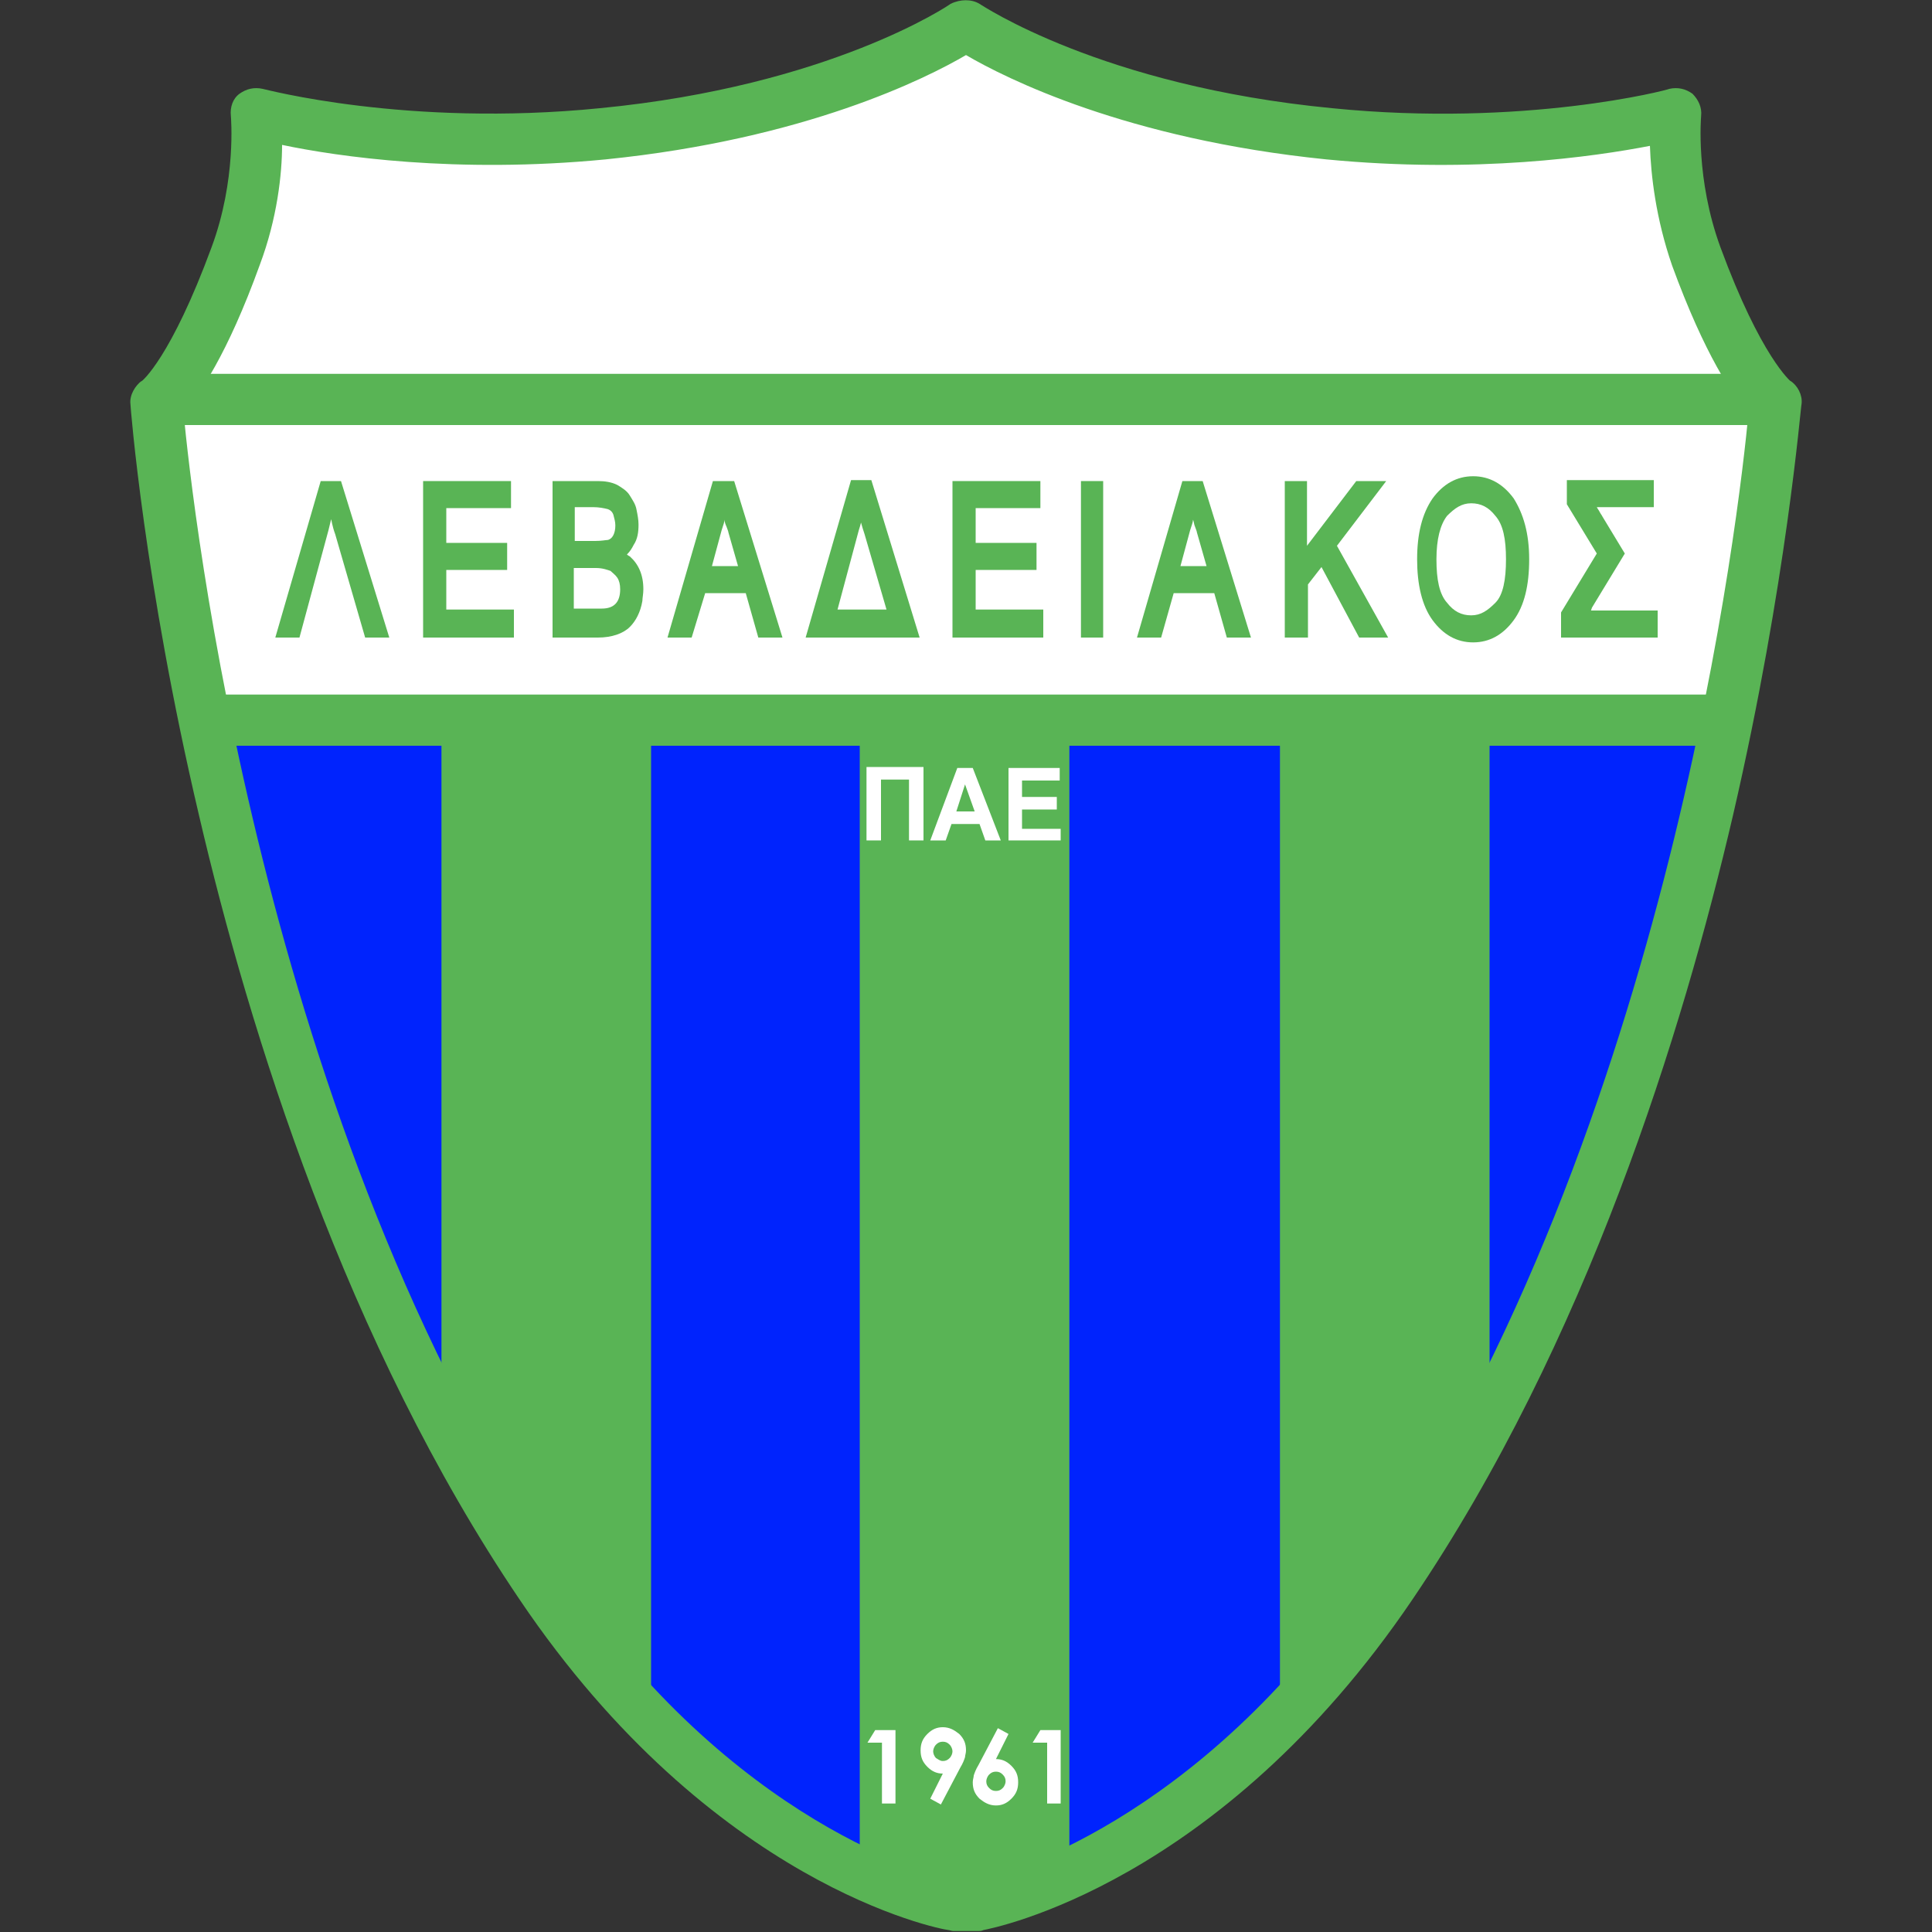 <?xml version="1.0" encoding="utf-8"?>
<!-- Generator: Adobe Illustrator 21.1.0, SVG Export Plug-In . SVG Version: 6.00 Build 0)  -->
<svg version="1.1"
	 id="svg2" inkscape:version="0.48.2 r9819" sodipodi:docname="FP_04_PAOK_OSFP.pdf" xmlns:cc="http://creativecommons.org/ns#" xmlns:dc="http://purl.org/dc/elements/1.1/" xmlns:inkscape="http://www.inkscape.org/namespaces/inkscape" xmlns:rdf="http://www.w3.org/1999/02/22-rdf-syntax-ns#" xmlns:sodipodi="http://sodipodi.sourceforge.net/DTD/sodipodi-0.dtd" xmlns:svg="http://www.w3.org/2000/svg"
	 xmlns="http://www.w3.org/2000/svg" xmlns:xlink="http://www.w3.org/1999/xlink" x="0px" y="0px" viewBox="0 0 200 200"
	 style="enable-background:new 0 0 200 200;" xml:space="preserve">
<rect x="0" y="0" width="200" height="200" fill="#333333" stroke="none"/>
<style type="text/css">
	.st0{fill:#0023FD;}
	.st1{fill:#FFFFFF;}
	.st2{fill:#59B455;}
</style>
<g>
	<path id="path1774" inkscape:connector-curvature="0" class="st0" d="M98.7,197.3c0,0-23.1-4.2-42.7-33.1
		C21.5,113.3,16.3,41.7,16.3,41.7s3.5-2.3,8.2-15.1c2.9-7.7,2.1-14.8,2.1-14.8s15.1,4.2,35.9,2.1C87.3,11.4,100,2.6,100,2.6
		s12.7,8.8,37.6,11.3c20.7,2.1,35.9-2.1,35.9-2.1s-0.7,7.1,2.1,14.8c4.7,12.9,8.2,15.1,8.2,15.1s-5.3,71.6-39.8,122.5
		c-19.5,28.9-42.7,33.1-42.7,33.1H98.7z"/>
	<path id="path1778" inkscape:connector-curvature="0" class="st1" d="M27.5,12.6c0,0,20.1,4.7,40.9,0.5c20.9-4.3,31.7-9.8,31.7-9.8
		s17.4,10.1,40.4,11.3c23,1.3,32.2-1.6,32.2-1.6s-0.5,6.1,3.9,15.9c4.5,9.8,6.3,13.7,6.3,13.7s0,5.3-1.3,15.1
		c-1.3,9.8-2.9,17.4-2.9,17.4L21.6,74.8c0,0-2.1-6.6-3.7-18.5c-1.5-11.9-1.8-13.5-1.8-13.5s3.9-4.5,7.7-14
		C27.5,19.4,27.5,12.6,27.5,12.6"/>
	<path id="path1780" inkscape:connector-curvature="0" class="st2" d="M18.5,44h164.6v-5.3H18.5V44L18.5,44z"/>
	<path id="path1784" inkscape:connector-curvature="0" class="st2" d="M154.2,145.3l-7.9,15.3l-13.8,17.1V74.4h21.7L154.2,145.3z"/>
	<path id="path1786" inkscape:connector-curvature="0" class="st2" d="M110.8,196.1H89V74.4h21.7V196.1z"/>
	<path id="path1790" inkscape:connector-curvature="0" class="st2" d="M67.4,177.1l-16.1-17.9l-5.6-12.9V74.4h21.7V177.1z"/>
	<path id="path1792" inkscape:connector-curvature="0" class="st2" d="M21.1,77.2h158.2v-5.3H21.1V77.2z"/>
	<path id="path1796" inkscape:connector-curvature="0" class="st2" d="M40.3,66h-2.5l-3.1-10.7c-0.3-0.8-0.4-1.5-0.5-2
		C34.1,53,34,52.6,33.9,52l0.8-0.1c-0.1,0.4-0.1,0.9-0.3,1.5c-0.1,0.2-0.2,0.7-0.4,1.5L31,66h-2.5l4.7-16.2h2.1L40.3,66z"/>
	<path id="path1800" inkscape:connector-curvature="0" class="st2" d="M53.1,66h-9.3V49.8h9.1v2.8h-6.7v3.6h6.3V59h-6.3v4.1h7V66z"
		/>
	<path id="path1804" inkscape:connector-curvature="0" class="st2" d="M66.6,61c0,0.5-0.1,0.9-0.1,1.2c-0.2,1.2-0.7,2.1-1.3,2.7
		c-0.7,0.7-1.9,1.1-3.3,1.1h-4.7V49.8h4.7c0.7,0,1.4,0.1,2,0.4c0.5,0.3,1,0.6,1.3,1.1s0.6,0.9,0.7,1.5c0.1,0.5,0.2,1,0.2,1.5
		c0,0.8-0.1,1.5-0.5,2.1c-0.2,0.4-0.4,0.7-0.7,1c0,0,0.1,0.1,0.3,0.2C66.1,58.4,66.6,59.5,66.6,61 M63.7,54.4c0-0.4-0.1-0.7-0.2-1.1
		c-0.1-0.3-0.3-0.5-0.6-0.6c-0.4-0.1-0.9-0.2-1.5-0.2h-1.9V56h2.1c0.7,0,1.1-0.1,1.3-0.1C63.4,55.8,63.7,55.2,63.7,54.4 M64.2,61
		c0-0.5-0.1-0.9-0.3-1.2c-0.2-0.3-0.5-0.5-0.7-0.7c-0.3-0.1-0.8-0.3-1.5-0.3h-2.3v4.2h2.4c0.3,0,0.5,0,0.5,0
		C63.6,63,64.2,62.3,64.2,61"/>
	<path id="path1808" inkscape:connector-curvature="0" class="st2" d="M81,66h-2.5l-1.3-4.6h-4.2L71.6,66h-2.5l4.7-16.2H76L81,66
		 M75,53.8c0,0.2-0.1,0.5-0.3,1.1l-1,3.7h2.7l-1-3.5c0-0.1-0.1-0.3-0.2-0.6C75.1,54.3,75,54,75,53.8"/>
	<path id="path1812" inkscape:connector-curvature="0" class="st2" d="M95.2,66L93,66L83.4,66l4.7-16.3h2.1L95.2,66 M91.8,63.2
		l-2.3-7.9c-0.3-0.9-0.5-1.6-0.5-2C89,53,88.9,52.6,88.8,52l0.8-0.1c-0.1,0.5-0.1,1-0.3,1.5c-0.1,0.4-0.2,0.9-0.4,1.5l-2.2,8.2H91.8
		z"/>
	<path id="path1816" inkscape:connector-curvature="0" class="st2" d="M107.9,66h-9.3V49.8h9.1v2.8h-6.7v3.6h6.3V59h-6.3v4.1h7V66z"
		/>
	<path id="path1818" inkscape:connector-curvature="0" class="st2" d="M114.2,66h-2.3V49.8h2.3V66z"/>
	<path id="path1822" inkscape:connector-curvature="0" class="st2" d="M129.5,66H127l-1.3-4.6h-4.2l-1.3,4.6h-2.5l4.7-16.2h2.1
		L129.5,66 M123.5,53.8c0,0.2-0.1,0.5-0.3,1.1l-1,3.7h2.7l-1-3.5c0-0.1-0.1-0.3-0.2-0.6C123.6,54.3,123.6,54,123.5,53.8"/>
	<path id="path1826" inkscape:connector-curvature="0" class="st2" d="M143.7,66h-3l-3.9-7.3l-1.4,1.8V66H133V49.8h2.3v6.7l5.1-6.7
		h3.1l-5.1,6.7L143.7,66z"/>
	<path id="path1830" inkscape:connector-curvature="0" class="st2" d="M158.3,57.9c0,2.7-0.5,4.8-1.6,6.3c-1.1,1.5-2.5,2.3-4.2,2.3
		c-1.7,0-3.1-0.8-4.2-2.3s-1.6-3.7-1.6-6.3s0.5-4.7,1.6-6.3c1.1-1.5,2.5-2.3,4.2-2.3c1.7,0,3.1,0.8,4.2,2.3
		C157.7,53.2,158.3,55.2,158.3,57.9 M155.9,57.9c0-2.1-0.3-3.6-1.1-4.5c-0.7-0.9-1.5-1.3-2.5-1.3s-1.7,0.5-2.5,1.3
		c-0.7,0.9-1.1,2.4-1.1,4.5c0,2.1,0.3,3.6,1.1,4.5c0.7,0.9,1.5,1.3,2.5,1.3s1.7-0.5,2.5-1.3C155.6,61.6,155.9,60,155.9,57.9"/>
	<path id="path1834" inkscape:connector-curvature="0" class="st2" d="M171.5,66h-9.9v-2.6l3.7-6.1l-3.1-5.1v-2.5h9v2.8h-5.9
		c0.1,0.2,0.2,0.3,0.3,0.5s0.2,0.3,0.3,0.5l2.3,3.8l-3.4,5.6l-0.1,0.3h6.9V66z"/>
	<path id="path1838" inkscape:connector-curvature="0" class="st2" d="M98.4,0.4c-0.1,0.1-12.5,8.5-36.3,10.8c-20,2-34.8-2-34.9-2
		c-0.9-0.2-1.7,0-2.4,0.5c-0.7,0.5-1,1.4-0.9,2.3c0,0.1,0.6,6.6-2,13.6c-4.2,11.4-7.2,13.9-7.3,13.9l0.1-0.1
		c-0.7,0.5-1.3,1.5-1.2,2.4c0,0.2,1.4,18.4,7.1,42.6c5.2,22.3,15.2,54.6,33.2,81.2c19.9,29.5,43.4,34.1,44.4,34.2
		c0.1,0,0.3,0.1,0.5,0.1h2.6c0.1,0,0.3,0,0.5-0.1c1-0.2,24.4-4.7,44.4-34.2c18.1-26.7,28-58.9,33.2-81.2c5.6-24.2,7-42.4,7.1-42.6
		c0.1-0.9-0.4-1.9-1.2-2.4l0.1,0.1c0,0-3.1-2.5-7.3-13.9c-2.6-7.1-2-13.5-2-13.6c0.1-0.9-0.3-1.7-0.9-2.3c-0.7-0.5-1.5-0.7-2.4-0.5
		c-0.1,0.1-15,4-34.9,2C114,8.9,101.6,0.5,101.4,0.4C100.6-0.1,99.4-0.1,98.4,0.4 M62.7,16.5C83.4,14.4,95.9,8.1,100,5.7
		c4.1,2.4,16.6,8.7,37.3,10.8c15.5,1.5,27.8-0.3,33.5-1.4c0.1,3,0.6,7.5,2.3,12.4c3.4,9.3,6.3,13.5,7.9,15.3
		c-0.9,9.5-8,73.8-39.3,120c-17.7,26.1-38.5,31.5-40.7,31.9c-0.4,0-1.7,0-2.1,0c-2.2-0.5-23.1-5.8-40.7-31.9
		C26.9,116.6,19.9,52.2,19,42.7c1.6-1.8,4.5-5.9,7.9-15.3c1.8-4.8,2.3-9.4,2.3-12.4C34.9,16.2,47.2,18,62.7,16.5"/>
	<path id="path1842" inkscape:connector-curvature="0" class="st1" d="M89.8,79.4h5.8V87h-1.5v-6.3h-2.9V87h-1.5V79.4z"/>
	<path id="path1846" inkscape:connector-curvature="0" class="st1" d="M103.6,87H102l-0.6-1.7h-2.9L97.9,87h-1.6l2.8-7.5h1.6
		L103.6,87 M100.9,84l-1-2.8L99,84H100.9z"/>
	<path id="path1850" inkscape:connector-curvature="0" class="st1" d="M104.4,87v-7.5h5.3v1.3h-3.9v1.7h3.6v1.3h-3.6v2h4V87
		L104.4,87L104.4,87z"/>
	<path id="path1854" inkscape:connector-curvature="0" class="st1" d="M90.6,179.1h2.1v7.6h-1.4v-6.3h-1.5L90.6,179.1z"/>
	<path id="path1858" inkscape:connector-curvature="0" class="st1" d="M97.4,186.8l-1.1-0.6l1.3-2.6c-0.6,0-1.1-0.2-1.6-0.7
		c-0.5-0.5-0.7-1-0.7-1.7c0-0.7,0.2-1.2,0.7-1.7c0.5-0.5,1-0.7,1.6-0.7c0.7,0,1.2,0.3,1.7,0.7c0.5,0.5,0.7,1,0.7,1.7
		c0,0.3-0.1,0.5-0.1,0.7c-0.1,0.3-0.2,0.6-0.5,1.1L97.4,186.8 M97.6,182.3c0.3,0,0.5-0.1,0.7-0.3c0.2-0.2,0.3-0.5,0.3-0.7
		s-0.1-0.5-0.3-0.7c-0.2-0.2-0.4-0.3-0.7-0.3s-0.5,0.1-0.7,0.3c-0.2,0.2-0.3,0.5-0.3,0.7s0.1,0.5,0.3,0.7
		C97.1,182.1,97.3,182.3,97.6,182.3"/>
	<path id="path1862" inkscape:connector-curvature="0" class="st1" d="M103.3,178.9l1.1,0.6l-1.3,2.6c0.6,0,1.1,0.2,1.6,0.7
		c0.5,0.5,0.7,1,0.7,1.7c0,0.7-0.2,1.2-0.7,1.7c-0.5,0.5-1,0.7-1.6,0.7c-0.7,0-1.2-0.3-1.7-0.7c-0.5-0.5-0.7-1-0.7-1.7
		c0-0.3,0.1-0.5,0.1-0.7c0.1-0.3,0.2-0.6,0.5-1.1L103.3,178.9 M103.1,183.4c-0.3,0-0.5,0.1-0.7,0.3c-0.2,0.2-0.3,0.5-0.3,0.7
		c0,0.3,0.1,0.5,0.3,0.7c0.2,0.2,0.4,0.3,0.7,0.3c0.3,0,0.5-0.1,0.7-0.3c0.2-0.2,0.3-0.5,0.3-0.7c0-0.3-0.1-0.5-0.3-0.7
		C103.6,183.5,103.4,183.4,103.1,183.4"/>
	<path id="path1866" inkscape:connector-curvature="0" class="st1" d="M107.7,179.1h2.1v7.6h-1.4v-6.3h-1.5L107.7,179.1z"/>
</g>
</svg>
